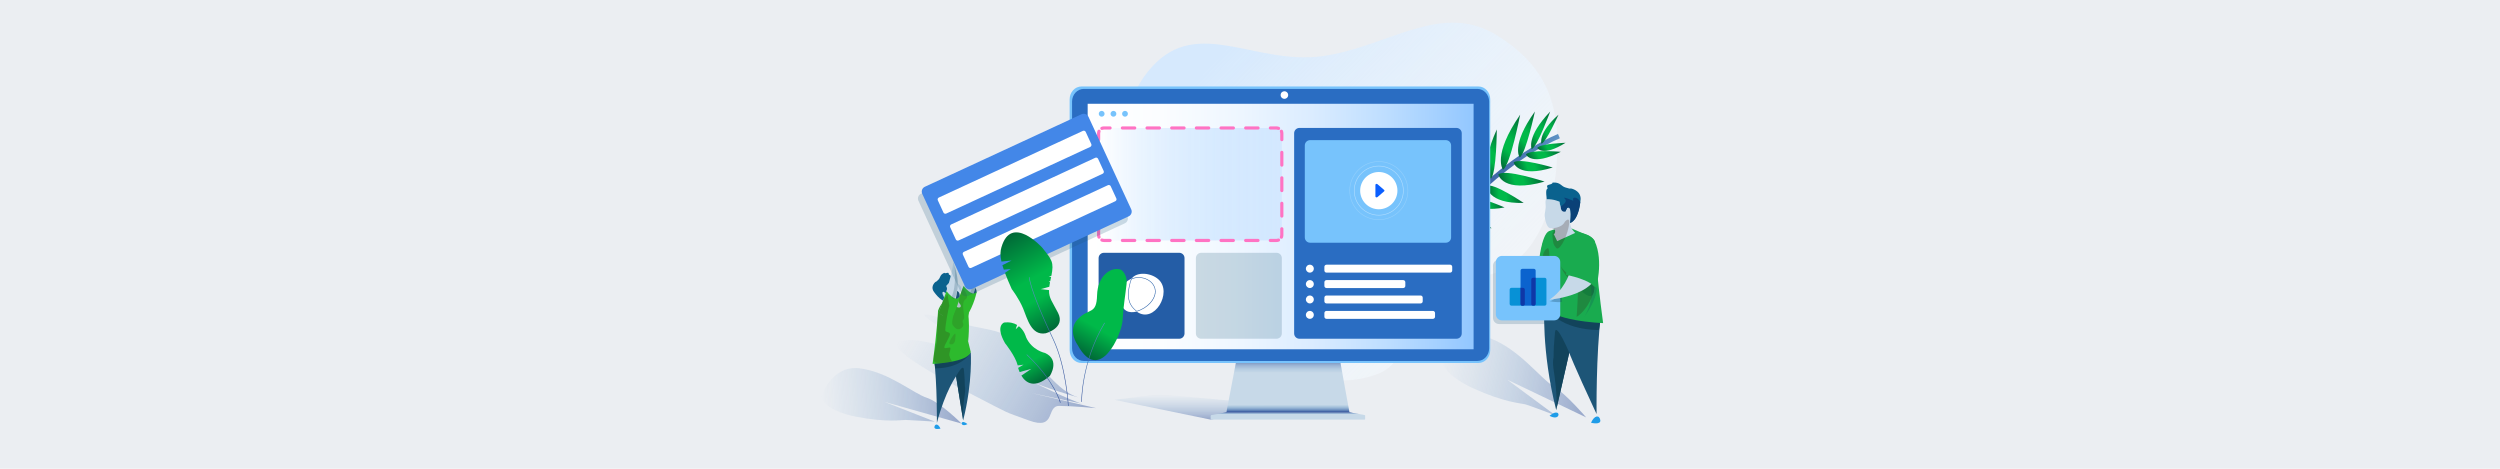 <svg fill="none" height="300" viewBox="0 0 1600 300" width="1600" xmlns="http://www.w3.org/2000/svg" xmlns:xlink="http://www.w3.org/1999/xlink"><linearGradient id="a"><stop offset="0" stop-color="#2b4a96"/><stop offset=".261" stop-color="#4068a9" stop-opacity=".739"/><stop offset=".53" stop-color="#507fb8" stop-opacity=".47"/><stop offset=".783" stop-color="#5a8dc1" stop-opacity=".217"/><stop offset="1" stop-color="#5d92c4" stop-opacity="0"/></linearGradient><linearGradient id="b" gradientUnits="userSpaceOnUse" x1="1018.4" x2="922.031" xlink:href="#a" y1="248.73" y2="231.58"/><linearGradient id="c" gradientUnits="userSpaceOnUse" x1="785.648" x2="959.02" y1="30.235" y2="196.543"><stop offset="0" stop-color="#d6e9fd"/><stop offset="1" stop-color="#f8fcff" stop-opacity=".5"/></linearGradient><linearGradient id="d" gradientUnits="userSpaceOnUse" x1="767.715" x2="767.715" xlink:href="#a" y1="268.574" y2="252.309"/><linearGradient id="e"><stop offset="0" stop-color="#2b4a96"/><stop offset=".983" stop-color="#5d92c4"/></linearGradient><linearGradient id="f" gradientUnits="userSpaceOnUse" x1="938.44" x2="969.49" xlink:href="#e" y1="115.012" y2="133.964"/><linearGradient id="g"><stop offset="0" stop-color="#006837"/><stop offset=".328" stop-color="#00b949"/><stop offset=".523" stop-color="#00b949"/><stop offset="1" stop-color="#006837"/></linearGradient><linearGradient id="h" gradientUnits="userSpaceOnUse" x1="931.019" x2="944.897" xlink:href="#g" y1="128.887" y2="106.203"/><linearGradient id="i" gradientUnits="userSpaceOnUse" x1="940.107" x2="955.91" xlink:href="#g" y1="119.117" y2="100.052"/><linearGradient id="j" gradientUnits="userSpaceOnUse" x1="948.563" x2="963.625" xlink:href="#g" y1="110.959" y2="86.34"/><linearGradient id="k" gradientUnits="userSpaceOnUse" x1="956.005" x2="978.94" xlink:href="#g" y1="102.839" y2="79.255"/><linearGradient id="l" gradientUnits="userSpaceOnUse" x1="967.687" x2="987.336" xlink:href="#g" y1="95.773" y2="76.416"/><linearGradient id="m" gradientUnits="userSpaceOnUse" x1="976.597" x2="995.857" xlink:href="#g" y1="90.136" y2="76.75"/><linearGradient id="n" gradientUnits="userSpaceOnUse" x1="983.884" x2="1000.13" xlink:href="#g" y1="87.305" y2="78.13"/><linearGradient id="o" gradientUnits="userSpaceOnUse" x1="933.234" x2="954.217" xlink:href="#g" y1="141.663" y2="140.185"/><linearGradient id="p" gradientUnits="userSpaceOnUse" x1="942.293" x2="961.845" xlink:href="#g" y1="132.008" y2="127.779"/><linearGradient id="q" gradientUnits="userSpaceOnUse" x1="951.908" x2="974.685" xlink:href="#g" y1="125.155" y2="123.55"/><linearGradient id="r" gradientUnits="userSpaceOnUse" x1="960.719" x2="986.635" xlink:href="#g" y1="117.716" y2="109.918"/><linearGradient id="s" gradientUnits="userSpaceOnUse" x1="970.339" x2="992.056" xlink:href="#g" y1="109.012" y2="101.968"/><linearGradient id="t" gradientUnits="userSpaceOnUse" x1="978.601" x2="996.778" xlink:href="#g" y1="102.692" y2="93.127"/><linearGradient id="u" gradientUnits="userSpaceOnUse" x1="985.748" x2="999.967" xlink:href="#g" y1="97.638" y2="88.374"/><linearGradient id="v" gradientUnits="userSpaceOnUse" x1="824.377" x2="824.377" xlink:href="#a" y1="232.205" y2="238.604"/><linearGradient id="w" gradientUnits="userSpaceOnUse" x1="824.266" x2="824.266" xlink:href="#a" y1="263.893" y2="259.016"/><linearGradient id="x" gradientUnits="userSpaceOnUse" x1="696.102" x2="943.079" y1="144.983" y2="144.983"><stop offset="0" stop-color="#fff"/><stop offset=".19" stop-color="#fbfdff"/><stop offset=".38" stop-color="#eff7ff"/><stop offset=".58" stop-color="#dbecff"/><stop offset=".77" stop-color="#bedeff"/><stop offset=".96" stop-color="#9acbff"/><stop offset=".99" stop-color="#94c8ff"/></linearGradient><linearGradient id="y" gradientUnits="userSpaceOnUse" x1="824.774" x2="824.774" xlink:href="#a" y1="263.893" y2="265.151"/><linearGradient id="z" gradientUnits="userSpaceOnUse" x1="695.454" x2="583.052" xlink:href="#a" y1="271.478" y2="204.579"/><linearGradient id="A" gradientUnits="userSpaceOnUse" x1="614.354" x2="525.492" xlink:href="#a" y1="251.406" y2="256.346"/><linearGradient id="B" gradientUnits="userSpaceOnUse" x1="703.1" x2="820.342" y1="117.88" y2="117.88"><stop offset="0" stop-color="#fff"/><stop offset=".99" stop-color="#94c8ff" stop-opacity=".2"/></linearGradient><linearGradient id="C" gradientUnits="userSpaceOnUse" x1="678.363" x2="644.867" xlink:href="#g" y1="208.62" y2="150.669"/><linearGradient id="D"><stop offset="0" stop-color="#006837"/><stop offset=".328" stop-color="#00b949"/></linearGradient><linearGradient id="E" gradientUnits="userSpaceOnUse" x1="668.267" x2="645.855" xlink:href="#D" y1="243.283" y2="204.511"/><linearGradient id="F" gradientUnits="userSpaceOnUse" x1="692.754" x2="722.495" xlink:href="#D" y1="226.947" y2="175.495"/><linearGradient id="G" gradientUnits="userSpaceOnUse" x1="683.885" x2="658.501" xlink:href="#e" y1="218.605" y2="218.605"/><linearGradient id="H" gradientUnits="userSpaceOnUse" x1="699.556" x2="699.556" xlink:href="#e" y1="257.248" y2="206.557"/><linearGradient id="I" gradientUnits="userSpaceOnUse" x1="678.777" x2="657.034" xlink:href="#e" y1="242.378" y2="242.378"/><path d="m0 0h1600v300h-1600z" fill="#ebeef2"/><path d="m995.545 265.853s-16.547-6.335-19.39-7.081c-2.808-.711-13.265-1.151-33.195-10.197-19.931-9.045-20.642-18.53-20.642-18.53s11.979-20.767 30.996-13.686c18.984 7.046 32.35 25.611 40.776 30.76 8.43 5.15 21.05 20.021 21.05 20.021l-50.524-24.154z" fill="url(#b)" opacity=".44"/><path d="m926.007 177.67c52.856 6.538 70.35-38.891 70.723-83.949.271-32.386-10.795-53.594-38.204-70.802-36.173-22.699-69.844 7.148-112.141 13.008-42.976 5.929-79.691-25.375-108.962 6.675-33.23 36.417-8.797 83.134 17.021 125.142 27.24 44.345 78.54 89.944 127.2 71.617 30.86-11.654 11.675-65.756 44.363-61.691z" fill="url(#c)"/><path d="m774.816 268.563-61.588-12.67 28.323-3.591 80.672 7.181z" fill="url(#d)" opacity=".44"/><path clip-rule="evenodd" d="m910.239 162.416-.17-.126-1.207-.896.031-.044.092-.121.359-.476c.316-.414.784-1.023 1.394-1.804 1.737-2.217 3.508-4.407 5.313-6.569 6.129-7.356 12.562-14.454 19.281-21.275 16.128-16.354 38.203-35.314 61.789-45.371l1.18 2.766c-23.044 9.826-44.79 28.454-60.826 44.715-6.661 6.761-13.038 13.796-19.114 21.088-1.784 2.139-3.536 4.306-5.255 6.499-.579.739-1.15 1.483-1.716 2.232l-.087.114-.025.036-.002.002z" fill="url(#f)" fill-rule="evenodd"/><path d="m936.158 132.037s-7.173-5.387 3.519-29.033c0 0-.168 26.154-3.519 29.033z" fill="url(#h)"/><path d="m944.719 122.925s-5.819-6.167 6.498-26.764c0 0-3.148 24.595-6.498 26.764z" fill="url(#i)"/><path d="m954.127 114.353s-7.817-5.827 3.823-31.505c0 0-.168 28.389-3.823 31.505z" fill="url(#j)"/><path d="m961.91 108.595s-7.073-9.045 10.997-35.199c0 .033-6.395 32.692-10.997 35.198z" fill="url(#k)"/><path d="m972.603 100.769s-5.786-7.757 9.745-29.405c0-.035-5.887 27.373-9.745 29.405z" fill="url(#l)"/><path d="m980.284 95.45s-3.756-7.792 11.843-24.053c-.033-.035-8.392 22.935-11.843 24.053z" fill="url(#m)"/><path d="m986.51 91.994s-2.47-6.708 10.93-18.598c0 0-8.121 18.022-10.93 18.598z" fill="url(#n)"/><path d="m932.841 136.069s.305 10.568 21.793 9.959c0-.033-18.206-12.33-21.793-9.959z" fill="url(#o)"/><path d="m941.267 127.228s1.49 9.451 21.658 5.521c-.035 0-18.577-8.199-21.658-5.523z" fill="url(#p)"/><path d="m951.487 119.063s.305 11.484 23.654 10.806c0 0-19.763-13.381-23.654-10.806z" fill="url(#q)"/><path d="m958.897 111.677s2.877 12.197 29.643 4.54c0 0-25.718-8.47-29.643-4.54z" fill="url(#r)"/><path d="m968.711 104.021s2.64 10.129 25.041 3.184c0 0-21.792-6.538-25.041-3.184z" fill="url(#s)"/><path d="m976.596 98.839s3.587 7.925 22.333-1.696c0 0-19.931-1.66-22.333 1.694z" fill="url(#t)"/><path d="m983.837 94.704s3.452 5.929 18.103-3.319c.04.033-16.344.474-18.103 3.319z" fill="url(#u)"/><path d="m790.957 232.213h66.933l5.751 31.675h-78.743z" fill="#c7d9e8"/><path d="m859.04 238.548-1.15-6.335h-66.933l-1.219 6.403z" fill="url(#v)" opacity=".44"/><path d="m785.745 259.315-.847 4.573h78.743l-.879-4.878z" fill="url(#w)"/><path d="m873.218 265.615-5.346-.948-.238-.033-3.958-.713h-78.778l-9.576 1.694c-.143.026-.272.102-.364.213-.093.112-.143.253-.142.398v1.897c0 .237.203.44.439.44h97.997c.116-.002.227-.049.309-.131s.128-.193.13-.309v-1.897c.01-.072.006-.144-.013-.214-.018-.069-.051-.134-.095-.191s-.099-.105-.162-.14-.132-.057-.203-.066z" fill="#c7d9e8"/><path d="m946.175 55.338h-254.028c-4.196 0-7.58 3.694-7.58 8.232v160.513c0 4.538 3.383 8.232 7.58 8.232h254.028c4.195 0 7.579-3.694 7.579-8.232v-160.513c0-4.54-3.384-8.232-7.579-8.232z" fill="#77c3fc"/><path d="m945.531 56.897h-251.896c-4.161 0-7.512 3.624-7.512 8.097v157.936c0 4.472 3.351 8.097 7.512 8.097h251.896c4.163 0 7.512-3.625 7.512-8.097v-157.936c0-4.472-3.384-8.097-7.512-8.097z" fill="#2a6dc2"/><path d="m822.02 63.267c.647-0 1.267-.258 1.724-.715.457-.458.713-1.078.713-1.725s-.258-1.267-.715-1.724c-.458-.457-1.078-.714-1.725-.713s-1.267.258-1.724.715c-.457.458-.713 1.078-.713 1.725.001.647.258 1.267.716 1.724.457.457 1.077.714 1.724.713z" fill="#fff"/><path d="m943.096 66.416h-246.989v157.124h246.989z" fill="url(#x)"/><path d="m778.841 264.972 6.057-1.084h78.743l7.039 1.254z" fill="url(#y)"/><path d="m701.52 261.212s-14.991-1.389-23.618-1.423c-8.63-.034-1.659 15.821-19.39 9.316-17.732-6.504-10.085-3.117-35.7-16.295-25.617-13.178-61.892-33.369-44.261-35.029 17.629-1.66 40.605 11.586 35.193 2.202-5.415-9.384-40.135-25.035-9.882-15.923 30.217 9.113 34.888 4.235 49.404 17.618 14.484 13.346 23.416 28.456 36.647 32.623 0 0-23.957-6.64-33.871-12.129 0 0 32.145 15.686 37.052 16.33l-32.824-6.911z" fill="url(#z)" opacity=".44"/><path d="m959.405 166.117h33.433c1.033.001 2.023.412 2.753 1.143.73.73 1.139 1.721 1.139 2.754v33.47c0 .512-.1 1.018-.295 1.491-.196.472-.482.902-.844 1.264-.361.362-.79.649-1.263.845-.472.196-.979.297-1.49.297h-33.433c-.511 0-1.018-.101-1.49-.297s-.902-.483-1.263-.845-.648-.792-.843-1.264c-.196-.473-.296-.979-.296-1.491v-33.47c.035-2.168 1.761-3.897 3.892-3.897z" fill="#1d5577" opacity=".2"/><path d="m984.682 169.607s1.693-19.784 6.803-21.749c1.962-.746 11.575-3.76 13.125-2.135l13.1 5.556z" fill="#19ab4f"/><path d="m1020.04 201.079c.85-19.852 4.23-45.395-5.68-48.107 0 0-13.5-4.946-8.36-15.549 0 0 6.94-11.111-7.173-14.432-5.549-1.32-10.219 2.372-9.677 7.318.439 4.303-.779 5.488-.508 8.13.441 4.338 1.929 7.827 3.925 7.657 3.181-.305 3.282 2.71 1.894 3.897-.879.778-3.585 1.761-4.296 3.421 0 0-2.808 20.868-5.448 21.581-2.605.711-10.829 1.049-16.988 4.673 0 0 10.896 1.83 16.988 3.998 6.09 2.169 8.662-1.287 8.662-1.287" fill="#c7d9e8"/><path d="m1011.62 127.363s-1.02 13.244-6.74 15.346c0 0 1.7-11.994-1.96-9.588l-1.08 2.237s-3.656-1.965-3.656-6.235c0 0-3.858-1.828-8.222-1.625 0 0-.982-5.894.135-6.47.947-.508-.44-1.627.169-2.305.508-.541 2.166-.609 3.113-1.254.338-.236-.371-.608.947-.643 4.468-.135 4.806 2.44 7.644 3.184l2.41.678 1.18-.033c-.03.033 6.06 1.082 6.06 6.708z" fill="#0a628e"/><path d="m1011.38 129.361s-.78 11.248-6.5 13.348c0 0 1.7-11.994-1.96-9.588l-1.08 2.237s-2.978 1.016-2.978-3.252c0 0 4.938-2.811 2.608-4.913-2.338-2.067 5.48 1.354 5.48 1.354s-.98-2.27 1.18-2.065c2.13.236 3.25 2.879 3.25 2.879z" fill="#0a4177"/><path d="m991.721 266.124s2.876-2.642 4.839-1.998c2.03.609.744 5.013-4.839 1.998zm26.529 4.437s6.6 1.662 5.92-1.795c-.67-3.456-3.85-2.946-5.92 1.795z" fill="#1f9ce8"/><path d="m988.439 194.981s-2.132 29.338 7.512 67.416l8.359-36.654s2.13 6.267 17.49 39.264c0 0-.44-37.875 2.85-64.097.03 0-33.571 1.626-36.211-5.929zm11.841-25.51s7.38 9.216 6.53 12.908l4.81-2.981s-6.57-11.417-11.34-9.927z" fill="#1d5577"/><path d="m990.13 197.862s8.359 13.178 33.2 13.381c0 0 1.18-7.148 1.05-9.519z" fill="#12435b"/><path d="m992.364 177.738c.304 1.219-.44 3.184-.44 3.184l-3.452 14.059c2.572 10.503 37.528 11.824 37.528 11.824-4.7-34.724-5.35-52.442-5.35-52.442-2.43-5.149-11.57-5.725-11.57-5.725l-12.487 5.689-2.132-4.405-4.296-.168-3.046 6.605-2.402 13.178c-.035.07 9.136 6.099 7.647 8.2z" fill="#19ab4f"/><path d="m998.522 169.879s2.948 5.454 9.508 7.724c0 0-3.62 5.419-9.508-7.724zm10.528-8.876c2.57 5.114 0 41.805 0 41.805s18.68-10.672 11.03-46.413z" fill="#351910" opacity=".23"/><path d="m1005.36 178.212s13.87 19.75 14.89 6.945c0 .035.95-5.997-14.89-6.945z" fill="#157d3c"/><path d="m1004.34 225.743s-8.559-20.327-9.168-12.943c-.608 7.386-.879 10.029-.879 15.889 0 0-.947 2.508.271 9.621 0 0 2.47 15.652 1.42 24.087z" fill="#12435b"/><path d="m990.13 159.071s-3.282 1.424-2.841 7.894c.439 6.504 3.011 8.538 3.925 16.871-.135-.033-.237-1.728 2.165-9.587 0 0-1.996-9.419-1.827-9.859.101-.373.169-6.843-1.422-5.319z" fill="#351910" opacity=".23"/><path d="m961.233 163.781h33.433c1.032.001 2.022.412 2.752 1.142.729.731 1.139 1.721 1.139 2.753v33.47c0 .512-.1 1.018-.296 1.491-.195.472-.481.902-.843 1.264-.361.361-.79.649-1.262.845-.473.196-.979.297-1.49.297h-33.433c-.511 0-1.018-.101-1.49-.297s-.902-.483-1.263-.845-.648-.791-.843-1.264c-.196-.473-.296-.979-.296-1.491v-33.47c.033-2.134 1.759-3.895 3.892-3.895z" fill="#77c3fc"/><path d="m991.789 192.779c1.354.204 5.753-3.625 7.749-5.589v6.064c-3.384.508-9.102-.678-7.749-.475z" fill="#12435b" opacity=".3"/><path d="m1008.13 154.531s.92 25.85-16.544 37.299c0 0 37.324-3.116 30.154-25.373-.04.033.54-22.63-13.61-11.926z" fill="#c7d9e8"/><path d="m1007.19 152.162-5.01 23.713s17.12 3.117 19.12 9.18c0 0 5.24-17.852-.68-30.659 0-.033-3.89-7.182-13.43-2.236z" fill="#19ab4f"/><path d="m993.346 146.063c-.746-.135 5.955.373 8.184-4.167 0 0 4-4.641 2.44 3.184-1.56 7.791-6.124 15.888-8.053 13.585-1.658-1.965-2.097-2.811-2.403-9.012-.033-.406.677-1.185.677-1.625-.033-.508.61-.848.576-1.389-.033-.271-.542-.441-1.421-.576z" fill="#351910" opacity=".23"/><path d="m1013.21 203.756s7.61-9.961 4.6-21.478c0 0 4.26 1.355 4.16 2.371-.37 3.083-.88 8.47-8.76 19.107z" fill="#12435b" opacity=".21"/><path d="m598.347 269.85s-16.074-1.049-18.747-1.084c-2.674-.034-12.115 1.762-31.842-2.1-19.728-3.862-22.368-12.162-22.368-12.162s6.329-21.072 24.805-18.767c18.476 2.303 34.311 16.024 42.94 18.835s22.3 16.532 22.3 16.532l-49.506-13.957z" fill="url(#A)" opacity=".44"/><path d="m619.631 218.357s2.099-18.802-2.402-24.595c-.847-1.084-5.382-1.66-6.43-.61l-8.527 3.591z" fill="#2dba2d"/><path d="m616.484 183.803s9.103-2.914 8.494 3.454c0 0-4.299 6.979-8.494-3.454z" fill="#1d5577"/><path d="m600.749 229.164c-.541-12.908 2.402-30.388 8.832-32.15 0 0-1.693-1.965-6.87-7.757 0 0-7.851-8.097 1.353-10.232 3.623-.846-.236-2.438 5.044.305 2.47 1.322 4.94 2.608 5.751 4.065 1.523 2.813-3.247 7.86-4.534 7.759-2.064-.205 6.194 3.963 7.072 4.743.576.508 2.335 1.151 2.81 2.235" fill="#c7d9e8"/><path d="m597.297 186.14s4.67 7.249 8.595 6.707c0 0-4.669-6.335-1.827-6.063l1.32.948s1.489-2.237.169-4.71c0 0 1.658-2.235 4.196-3.489 0 0-1.253-3.692-2.065-3.659-.711.035-.27-1.049-.811-1.252-.441-.17-1.421.305-2.165.236-.271-.033.033-.474-.746-.068-2.57 1.288-1.996 2.88-3.382 4.202l-1.186 1.117-.71.34c.033-.035-3.113 2.438-1.388 5.691z" fill="#0a628e"/><path d="m619.157 271.442s-1.861-1.727-3.148-1.286c-1.285.372-.473 3.251 3.148 1.286zm-17.258 2.881s-4.263 1.049-3.858-1.186c.474-2.203 2.538-1.898 3.858 1.186z" fill="#1f9ce8"/><path d="m611.746 196.608s8.9-20.835 9.373-28.221c0 0 7.852 8.741.711 22.156 0-.033-2.232 14.568-10.084 6.065z" fill="#c7d9e8"/><path d="m610.9 198.03 5.753-15.008s5.923 7.894 8.494 3.456c0 0-1.591 8.944-6.836 16.465 0 .033-1.861-.644-7.411-4.913z" fill="#2dba2d"/><path d="m614.217 186.343c.236.135-2.369 5.319-.17 7.792 2.2 2.473-.135 3.557-2.199 1.965-2.099-1.592-3.655-4.032-3.655-4.032s4.163-6.809 6.024-5.725z" fill="#c7d9e8"/><path d="m621.322 168.523s2.911 11.688-.338 18.701c0 0 2.369 4.031 3.757-5.454.27-2.034.406-5.556-3.419-13.247z" fill="#12435b" opacity=".21"/><path d="m621.288 225.2s1.389 19.073-4.871 43.837l-4.536-28.219s-6.936 9.519-12.282 29.913c0 0 .271-24.629-1.861-41.669 0-.033 21.858 1.051 23.551-3.862zm-7.681-16.6s-4.805 5.997-4.263 8.402l-3.112-1.932s4.262-7.452 7.375-6.47z" fill="#1d5577"/><path d="m620.205 227.064s-5.446 8.57-21.588 8.706c0 0-.778-4.641-.676-6.2z" fill="#12435b"/><path d="m618.752 213.986c-.203.814.27 2.067.27 2.067l2.233 9.147c-1.692 6.81-24.398 7.691-24.398 7.691 3.08-22.564 3.486-34.115 3.486-34.115 3.485-9.181 7.512-3.727 7.512-3.727l8.121 3.727 1.388-2.846.711-1.525 1.996 6.301-1.795 6.437c.035 0-.506 5.489.476 6.843z" fill="#2dba2d"/><path d="m605.724 186.343s9.102-2.913 8.493 3.455c0 0-4.299 6.945-8.493-3.455z" fill="#1d5577"/><path d="m611.881 240.818s4.636-8.843 5.042-4.032c.373 4.811.576 6.505.576 10.332 0 0 .642 1.627-.17 6.268 0 0-1.623 10.164-.914 15.686z" fill="#12435b"/><path d="m600.85 199.894s9.137-23.342 9.137-32.32c0 0 5.922 11.18.914 26.256 0 0-2.199 14.567-10.051 6.064z" fill="#c7d9e8"/><path d="m616.112 184.378s-8.392 20.631-6.396 23.646c1.997 3.049 4.297 3.524 6.057 1.457 1.794-2.033 0-2.575.339-4.032.338-1.457 1.117-.576.981-3.049-.135-2.473-2.029-9.045.913-10.908 2.91-1.795-1.894-7.114-1.894-7.114z" fill="#351910" opacity=".14"/><path d="m600.749 200.13 5.008-13.787s5.923 7.893 8.494 3.455c0 0-1.591 8.945-6.836 16.464-.033 0-1.117-1.862-6.666-6.132z" fill="#2dba2d"/><path d="m610.9 170.352s1.422 12.705-1.827 19.413c0 0 1.828 5.522 3.689-4.71.372-1.965.642-6.911-1.861-14.703z" fill="#12435b" opacity=".21"/><path d="m607.585 195.795c-.542 1.05-2.571 11.823-2.606 15.516 0 1.626 2.909.813 2.977 2.608.035 1.524-3.62 6.843-3.587 8.334.068 1.525 3.858-.745 3.925.609.035.983-.947 3.557-.777 4.37.642 2.948 1.894 4.065 1.894 4.065s-9.238 2.305-11.302.306c-1.826-1.762 1.117-9.487 1.488-13.754.542-6.133-.405-11.654 1.423-20.124l2.706-5.657 2.639-3.862 1.218 7.589z" fill="#351910" opacity=".23"/><path d="m610.833 213.749c-.44.373-4.705 5.997-2.707 6.572 1.996.576 3.146-1.389 3.214-2.981s.711-4.54-.507-3.591z" fill="#351910" opacity=".14"/><path d="m705.073 74.683c.244-0.0.487-.048.713-.142.225-.094.431-.231.604-.404.173-.173.31-.378.403-.605.094-.226.142-.468.142-.713s-.049-.487-.142-.713c-.094-.226-.231-.431-.404-.604s-.379-.31-.605-.404-.468-.142-.713-.141c-.494 0-.967.197-1.317.546-.349.349-.545.823-.545 1.317.001.494.197.968.546 1.317.35.349.824.545 1.318.545zm7.479 0c.249.007.497-.036.729-.127.232-.09.443-.227.622-.401.178-.174.32-.382.417-.611.096-.23.146-.476.146-.725 0-.249-.05-.495-.148-.725-.097-.229-.239-.437-.418-.61-.178-.173-.39-.309-.622-.4s-.48-.133-.729-.126c-.485.014-.945.217-1.282.565-.338.348-.527.814-.526 1.299 0 .485.189.951.528 1.298.338.347.798.549 1.283.563zm7.444 0c.494-0.0.968-.197 1.317-.547s.545-.824.545-1.317c-.001-.494-.198-.968-.547-1.317-.35-.349-.824-.545-1.318-.544-.244 0-.486.049-.712.142-.226.094-.431.231-.604.404-.349.35-.545.824-.545 1.317.001.494.197.968.547 1.317.349.349.823.545 1.317.544z" fill="#77c3fc"/><path d="m816.945 216.799h-48.186c-.898-.003-1.757-.362-2.391-.996-.634-.635-.991-1.495-.993-2.392v-48.242c.002-.897.359-1.757.993-2.392.634-.634 1.494-.992 2.391-.995h48.219c.897.003 1.756.361 2.39.995.634.635.992 1.495.994 2.392v48.276c-.017.895-.384 1.748-1.023 2.375-.639.628-1.499.979-2.394.979z" fill="#1d5577" opacity=".2"/><path d="m932.132 216.799h-100.501c-.897-.003-1.757-.362-2.391-.996-.634-.635-.991-1.495-.993-2.392v-128.16c.002-.897.36-1.757.994-2.391s1.493-.993 2.39-.996h100.501c.897.003 1.757.361 2.391.996.634.635.991 1.495.993 2.392v128.158c-.003.897-.36 1.757-.994 2.392-.634.634-1.493.993-2.39.996z" fill="#2a6dc2"/><path d="m925.325 155.337h-86.864c-.897-.003-1.756-.361-2.39-.995-.634-.635-.992-1.494-.994-2.391v-58.879c.002-.897.359-1.757.993-2.392s1.493-.993 2.391-.996h86.864c.897.003 1.757.361 2.391.996s.991 1.495.993 2.392v58.878c-.002.897-.359 1.757-.993 2.392s-1.494.993-2.391.996z" fill="#77c3fc"/><path d="m882.432 133.931c3.163 0 6.196-1.256 8.432-3.493 2.237-2.237 3.493-5.27 3.493-8.433s-1.256-6.196-3.493-8.433c-2.236-2.236-5.269-3.493-8.432-3.493s-6.197 1.257-8.433 3.493c-2.237 2.237-3.493 5.27-3.493 8.433s1.256 6.196 3.493 8.433c2.236 2.237 5.27 3.493 8.433 3.493z" fill="#fff"/><path d="m880.264 118.325c0-.583.816-.877 1.294-.463l4.265 3.68c.069.056.125.126.164.206.038.08.058.168.058.257s-.02.177-.058.257c-.039.08-.095.15-.164.206l-4.265 3.68c-.478.414-1.294.12-1.294-.463z" fill="#0b5fff"/><path clip-rule="evenodd" d="m901.223 122.005c0 10.379-8.412 18.792-18.791 18.792s-18.792-8.413-18.792-18.792 8.413-18.792 18.792-18.792 18.791 8.413 18.791 18.792zm-.361 0c0 10.178-8.251 18.431-18.43 18.431-10.18 0-18.431-8.253-18.431-18.431s8.251-18.431 18.431-18.431c10.179 0 18.43 8.253 18.43 18.431z" fill="#fff" fill-rule="evenodd" opacity=".2"/><path clip-rule="evenodd" d="m898.332 122.005c0 8.781-7.12 15.901-15.9 15.901-8.781 0-15.901-7.122-15.901-15.901s7.12-15.901 15.901-15.901c8.78 0 15.9 7.12 15.9 15.901zm-.361 0c0 8.583-6.957 15.54-15.539 15.54-8.583 0-15.54-6.957-15.54-15.54s6.957-15.54 15.54-15.54c8.582 0 15.539 6.957 15.539 15.54z" fill="#fff" fill-rule="evenodd" opacity=".43"/><path d="m754.681 216.799h-48.186c-.897-.003-1.756-.362-2.39-.996-.634-.635-.992-1.495-.994-2.392v-48.242c.002-.897.359-1.756.993-2.391s1.493-.993 2.39-.996h48.22c.897.003 1.757.361 2.391.995.634.635.991 1.495.993 2.392v48.276c-.016.895-.384 1.748-1.023 2.375-.639.628-1.498.979-2.394.979z" fill="#245da6"/><path d="m816.945 153.888h-110.45c-.897-.003-1.756-.361-2.39-.996s-.992-1.494-.994-2.391v-65.215c.002-.897.359-1.756.993-2.391s1.493-.993 2.39-.996h110.484c.897.003 1.756.361 2.39.996s.992 1.494.994 2.391v65.215c-.01.9-.374 1.76-1.014 2.394-.639.634-1.503.991-2.403.993z" fill="url(#B)"/><path clip-rule="evenodd" d="m706.495 82.915c-.32 0-.625.065-.902.18-.123.051-.255.078-.389.078-.133 0-.265-.026-.389-.077-.123-.051-.235-.125-.33-.22-.095-.094-.17-.206-.221-.329s-.078-.255-.078-.389c0-.134.026-.266.076-.389.051-.123.126-.236.22-.33.094-.095.206-.17.329-.221.534-.223 1.106-.337 1.684-.337h3.946c.27 0 .528.107.719.298.19.191.297.449.297.719 0 .27-.107.528-.297.719-.191.191-.449.298-.719.298zm10.822-1.016c0-.562.454-1.016 1.015-1.016h7.893c.269 0 .528.107.718.298.191.191.298.449.298.719 0 .27-.107.528-.298.719-.19.191-.449.298-.718.298h-7.893c-.269-0-.527-.108-.717-.298-.191-.191-.298-.449-.298-.718zm15.784 0c0-.562.454-1.016 1.015-1.016h7.891c.269 0 .528.107.718.298.191.191.298.449.298.719 0 .27-.107.528-.298.719-.19.191-.449.298-.718.298h-7.891c-.134 0-.266-.026-.389-.077s-.235-.126-.329-.22c-.095-.094-.169-.206-.22-.33-.051-.123-.077-.255-.077-.389zm15.783 0c0-.562.454-1.016 1.015-1.016h7.891c.27 0 .528.107.719.298.19.191.297.449.297.719 0 .27-.107.528-.297.719-.191.191-.449.298-.719.298h-7.891c-.133 0-.265-.026-.388-.077-.124-.051-.236-.126-.33-.22s-.169-.206-.22-.33c-.051-.123-.077-.255-.077-.389zm15.782 0c0-.562.456-1.016 1.017-1.016h7.891c.269 0 .528.107.718.298.191.191.298.449.298.719 0 .27-.107.528-.298.719-.19.191-.449.298-.718.298h-7.891c-.27 0-.528-.107-.719-.298-.19-.191-.298-.449-.298-.719zm15.784 0c0-.562.455-1.016 1.016-1.016h7.891c.27 0 .528.107.719.298.19.191.297.449.297.719 0 .27-.107.528-.297.719-.191.191-.449.298-.719.298h-7.891c-.269 0-.528-.107-.718-.298-.191-.191-.298-.449-.298-.719zm15.783 0c0-.562.456-1.016 1.017-1.016h7.891c.269 0 .528.107.718.298.191.191.298.449.298.719 0 .27-.107.528-.298.719-.19.191-.449.298-.718.298h-7.891c-.27 0-.528-.107-.719-.298-.19-.191-.298-.449-.298-.719zm15.784 0c0-.562.455-1.016 1.015-1.016h3.946c.595 0 1.165.12 1.685.337.123.051.235.126.329.221.095.095.169.207.22.33s.077.256.077.389c-.001.133-.027.266-.079.389-.051.123-.126.235-.221.329-.094.094-.206.169-.33.22-.123.051-.255.077-.389.077-.133-0-.265-.027-.389-.078-.286-.119-.593-.181-.903-.18h-3.946c-.27-0-.528-.108-.718-.298-.19-.191-.297-.449-.297-.718zm-108.255 1.155c.516.215.761.812.544 1.329-.116.278-.18.583-.18.903v4.075c.007.138-.013.276-.061.406-.048.13-.121.248-.216.348-.095.1-.21.18-.336.235-.127.055-.264.083-.402.083s-.275-.028-.402-.083-.241-.135-.336-.235c-.095-.1-.168-.219-.216-.348-.048-.13-.068-.268-.061-.406v-4.074c0-.597.12-1.167.337-1.688.051-.123.126-.235.221-.329.094-.094.206-.168.33-.219.123-.051.255-.077.388-.076.134 0.0.265.027.388.078zm115.95 0c.123-.051.255-.078.389-.078.133-0.0.265.025.388.076.124.051.236.125.33.219.095.094.17.206.221.329.223.534.338 1.108.337 1.687v4.075c0 .269-.107.527-.298.718-.19.19-.448.297-.717.297s-.527-.107-.718-.297c-.19-.19-.297-.449-.297-.718v-4.074c0-.322-.064-.627-.18-.905-.104-.249-.105-.528-.002-.777.102-.249.299-.448.547-.551zm-116.601 13.444c.561 0 1.015.456 1.015 1.016v8.151c.007.138-.013.276-.061.406-.048.129-.121.248-.216.348-.095.101-.21.18-.336.235-.127.055-.264.083-.402.083s-.275-.028-.402-.083-.241-.134-.336-.235c-.095-.1-.168-.219-.216-.348-.048-.13-.068-.268-.061-.406v-8.149c0-.561.454-1.016 1.015-1.016zm117.251 0c.561 0 1.015.456 1.015 1.016v8.151c0 .269-.107.528-.298.718-.19.19-.448.297-.717.297s-.527-.107-.718-.297c-.19-.19-.297-.449-.297-.718v-8.149c0-.561.454-1.016 1.015-1.016zm-117.251 16.304c.561 0 1.015.454 1.015 1.016v8.151c.007.138-.013.276-.061.405-.048.13-.121.249-.216.349s-.21.18-.336.235c-.127.054-.264.082-.402.082s-.275-.028-.402-.082c-.127-.055-.241-.135-.336-.235s-.168-.219-.216-.349c-.048-.129-.068-.267-.061-.405v-8.151c0-.562.454-1.016 1.015-1.016zm117.251 0c.561 0 1.015.454 1.015 1.016v8.151c0 .269-.107.527-.298.717-.19.191-.448.298-.717.298s-.527-.107-.718-.298c-.19-.19-.297-.448-.297-.717v-8.151c0-.562.454-1.016 1.015-1.016zm-117.251 16.303c.561 0 1.015.454 1.015 1.017v8.151c.007.137-.013.275-.061.405s-.121.248-.216.349c-.095.1-.21.18-.336.234-.127.055-.264.083-.402.083s-.275-.028-.402-.083c-.127-.054-.241-.134-.336-.234-.095-.101-.168-.219-.216-.349s-.068-.268-.061-.405v-8.15c0-.562.454-1.016 1.015-1.016zm117.251 0c.561 0 1.015.454 1.015 1.017v8.151c0 .269-.107.527-.298.717-.19.19-.448.297-.717.297s-.527-.107-.718-.297c-.19-.19-.297-.448-.297-.717v-8.15c0-.562.454-1.016 1.015-1.016zm-117.251 16.304c.561 0 1.015.454 1.015 1.016v4.074c0 .322.064.627.18.905.088.245.078.515-.027.753-.106.238-.298.427-.538.527-.241.1-.51.104-.754.012-.243-.093-.441-.275-.554-.51-.222-.534-.337-1.107-.337-1.685v-4.076c0-.562.454-1.016 1.015-1.016zm117.251 0c.561 0 1.015.454 1.015 1.016v4.094c-.01.576-.13 1.145-.355 1.676-.052.123-.128.234-.223.327-.095.094-.207.168-.331.218-.123.05-.256.075-.389.074s-.265-.029-.388-.081c-.122-.052-.234-.128-.327-.223s-.167-.207-.217-.331c-.05-.123-.075-.255-.074-.389.001-.133.028-.265.08-.387.119-.281.187-.588.194-.913v-4.065c0-.562.454-1.016 1.015-1.016zm-116.098 7.829c.051-.123.126-.235.221-.329.094-.094.206-.169.329-.219.124-.051.256-.077.389-.077s.265.027.388.078c.279.117.584.18.902.18h3.947c.269 0 .528.108.718.298.191.191.298.449.298.719 0 .269-.107.528-.298.718-.19.191-.449.298-.718.298h-3.945c-.595 0-1.165-.12-1.684-.337-.249-.103-.446-.302-.549-.551-.102-.249-.102-.529.002-.778zm114.919.008c.103.249.102.529-.002.778-.103.249-.302.446-.551.549-.52.214-1.088.331-1.685.331h-3.945c-.269 0-.528-.107-.718-.298-.191-.19-.298-.449-.298-.718 0-.27.107-.528.298-.719.19-.19.449-.298.718-.298h3.945c.328 0 .636-.063.912-.178.124-.051.256-.077.389-.077.134 0 .266.027.389.078s.235.127.329.221c.094.095.169.207.219.331zm-101.87.642c0-.561.455-1.017 1.016-1.017h7.89c.269 0 .528.108.718.298.191.191.298.449.298.719 0 .269-.107.528-.298.718-.19.191-.449.298-.718.298h-7.89c-.269 0-.528-.107-.718-.298-.191-.19-.298-.449-.298-.718zm15.779 0c0-.561.454-1.017 1.015-1.017h7.889c.27 0 .528.108.719.298.19.191.297.449.297.719 0 .269-.107.528-.297.718-.191.191-.449.298-.719.298h-7.889c-.134 0-.266-.026-.389-.077-.123-.052-.235-.126-.329-.221-.095-.094-.169-.206-.22-.329-.051-.124-.077-.256-.077-.389zm15.779 0c0-.561.454-1.017 1.015-1.017h7.889c.27 0 .528.108.719.298.19.191.297.449.297.719 0 .269-.107.528-.297.718-.191.191-.449.298-.719.298h-7.889c-.134 0-.266-.026-.389-.077-.123-.052-.235-.126-.329-.221-.095-.094-.169-.206-.22-.329-.051-.124-.077-.256-.077-.389zm15.777 0c0-.561.456-1.017 1.017-1.017h7.889c.27 0 .528.108.719.298.19.191.297.449.297.719 0 .269-.107.528-.297.718-.191.191-.449.298-.719.298h-7.889c-.134 0-.266-.026-.389-.077-.124-.051-.236-.126-.33-.221-.094-.094-.169-.206-.22-.329-.051-.124-.078-.256-.078-.389zm15.779 0c0-.561.454-1.017 1.015-1.017h7.89c.269 0 .528.108.718.298.191.191.298.449.298.719 0 .269-.107.528-.298.718-.19.191-.449.298-.718.298h-7.89c-.133 0-.265-.026-.389-.077-.123-.052-.235-.126-.329-.221-.094-.094-.169-.206-.22-.329-.051-.124-.077-.256-.077-.389zm15.779 0c0-.561.454-1.017 1.015-1.017h7.89c.269 0 .528.108.718.298.191.191.298.449.298.719 0 .269-.107.528-.298.718-.19.191-.449.298-.718.298h-7.89c-.133 0-.265-.026-.389-.077-.123-.052-.235-.126-.329-.221-.094-.094-.169-.206-.22-.329-.051-.124-.077-.256-.077-.389z" fill="#ff73c3" fill-rule="evenodd"/><path d="m719.894 142.912-100.263 46.412c-.817.374-1.749.409-2.592.098-.844-.311-1.53-.943-1.909-1.757l-27.341-59.185c-.373-.818-.408-1.75-.098-2.594.311-.844.942-1.531 1.756-1.912l100.263-46.412c.818-.374 1.75-.408 2.593-.097.844.311 1.529.943 1.908 1.758l27.341 59.183c.376.818.413 1.751.102 2.596-.311.844-.943 1.531-1.76 1.91z" fill="#1d5577" opacity=".2"/><path d="m722.331 138.474-100.265 46.412c-.817.373-1.748.408-2.591.097s-1.529-.942-1.908-1.756l-27.343-59.185c-.373-.818-.408-1.75-.098-2.594.311-.844.942-1.531 1.756-1.911l100.265-46.413c.818-.373 1.75-.408 2.593-.097s1.529.943 1.908 1.758l27.341 59.184c.373.817.409 1.75.098 2.593-.31.844-.942 1.531-1.756 1.912z" fill="#4387e8"/><g fill="#fff"><path d="m697.732 94.028-92.145 42.65c-.162.076-.337.119-.516.126s-.357-.022-.524-.085c-.168-.063-.32-.159-.45-.283-.129-.123-.233-.271-.304-.435l-3.587-7.792c-.076-.162-.118-.337-.126-.516-.007-.179.022-.357.085-.524.064-.167.159-.32.283-.45.123-.13.271-.233.435-.305l92.178-42.654c.162-.076.337-.119.516-.126s.357.022.524.085.32.159.45.282c.129.123.232.271.304.435l3.587 7.793c.27.676 0 1.491-.712 1.795zm7.951 17.174-92.177 42.686c-.161.076-.337.119-.516.126-.178.007-.356-.022-.524-.085-.167-.063-.32-.159-.449-.282-.13-.124-.233-.272-.304-.436l-3.587-7.792c-.076-.162-.119-.337-.126-.516-.008-.179.021-.357.084-.525.063-.167.159-.321.283-.45.123-.13.271-.234.435-.305l92.177-42.65c.162-.076.337-.119.516-.126s.357.022.524.085.32.159.45.282c.129.124.233.272.304.436l3.587 7.793c.305.644 0 1.457-.677 1.761zm8.12 17.583-92.176 42.651c-.161.076-.337.119-.516.126-.178.007-.356-.021-.524-.085-.167-.063-.32-.159-.449-.282-.13-.123-.233-.271-.304-.435l-3.587-7.792c-.076-.162-.119-.338-.126-.517-.008-.178.021-.357.084-.524.063-.168.159-.321.283-.451.123-.13.271-.233.435-.305l92.144-42.651c.162-.076.337-.119.516-.126s.357.022.524.085.32.159.45.282c.129.124.232.272.304.436l3.587 7.793c.338.677.033 1.457-.644 1.795z"/><path clip-rule="evenodd" d="m724.227 178.347c3.247-4.573 12.317-3.93 17.189.475 9.205 8.3-2.741 28.762-13.942 20.597-.271-.203-.541-.406-.845-.643-3.519-3.049-6.395-7.386-3.384-18.43.236-.778.574-1.422.982-1.999z" fill-rule="evenodd"/><path clip-rule="evenodd" d="m724.227 178.348c9.406-3.862 21.182 5.42 12.011 15.685-2.131 2.372-5.481 4.505-8.762 5.353-2.37.644-4.772.609-6.633-.475-4.501-2.506-5.584-11.416-2.132-16.159 1.591-2.135 3.485-3.592 5.516-4.404z" fill-rule="evenodd"/><path d="m727.509 199.218c-.256-.182-.504-.374-.744-.576-3.485-3.016-6.293-7.318-3.317-18.261.203-.779.576-1.389.914-1.897 1.409-.567 2.915-.854 4.434-.847 4.398 0 8.391 2.338 9.947 5.794 1.455 3.252.543 6.979-2.605 10.501-2.2 2.405-5.481 4.438-8.629 5.286z"/></g><path d="m728.794 177.771c4.333 0 8.258 2.305 9.781 5.692 1.42 3.185.506 6.877-2.573 10.332-2.131 2.372-5.347 4.37-8.459 5.218-.237-.17-.44-.34-.678-.508-3.452-2.981-6.225-7.251-3.282-18.091.203-.711.542-1.321.847-1.795 1.388-.554 2.869-.842 4.364-.848zm0-.338c-1.521 0-3.079.27-4.567.881-.406.61-.744 1.219-.947 1.999-3.013 11.044-.17 15.379 3.382 18.428.271.238.543.441.847.645 3.283-.881 6.632-2.981 8.764-5.353 7.682-8.673.576-16.6-7.479-16.6z" fill="#245da6"/><path d="m640.918 158.258c6.295-21.546 25.988.102 25.988.102 6.397 8.029 7.717 9.316 5.991 18.124l-1.693.779h1.523c-.102.508-.237 1.051-.338 1.594-.068.371-.17.744-.238 1.116l-.947.271.812.408c-.194.953-.352 1.913-.474 2.878l-5.448 1.492s3.249.373 5.28.643c-.135 5.116 2.03 7.284 5.752 14.533 5.042 9.758-7.953 13.11-7.953 13.11-9.17 1.594-11.673-9.349-14.346-15.819-2.742-6.573-7.309-12.467-7.309-12.467-1.861-4.133-3.284-7.521-4.333-10.4l3.655-2.473-4.399.44c-.315-.945-.619-1.894-.913-2.846l5.887-3.015-6.497.678c-.947-4.202-.71-6.708 0-9.148z" fill="url(#C)"/><path d="m642.608 206.432c3.587-.44 6.293.305 8.324 1.525l-.88 2.778 2.03-1.965c3.587 2.778 4.568 6.978 4.568 6.978 3.688 8.503 12.217 10.163 12.217 10.163 9.744 4.507 3.078 14.602 3.078 14.602-10.084 8.842-15.634 4.268-18.273-.136l6.396-4.302-7.513 2.032c-.676-1.524-.947-2.675-.947-2.675l3.452-2.033-3.722.474c-1.456-5.997-8.088-14.195-8.088-14.195-6.463-11.248-.642-13.246-.642-13.246z" fill="url(#E)"/><path d="m689.779 220.932s-7.04-9.452.101-16.77c7.141-7.317 11.911-2.507 12.249-15.245.339-12.738 9.273-18.565 15.33-16.295 0 0 4.194 2.778 3.552 9.046-.643 6.3-2.165 14.973-2.538 23.07-.473 9.519-14.889 41.534-28.695 16.194z" fill="url(#F)"/><path d="m683.721 259.823c-.101 0-.168-.068-.168-.17 0-.237-1.422-24.967-9.611-42.313-9.035-19.14-14.246-32.521-15.43-39.772 0-.101.033-.168.135-.203.101 0 .17.035.203.136 1.218 7.182 6.395 20.529 15.43 39.669 8.189 17.414 9.611 42.213 9.611 42.45 0 .101-.068.203-.17.203z" fill="url(#G)"/><path d="m692.215 257.248c-.102 0-.17-.068-.17-.17 0-.068-.033-6.47 1.759-15.854 1.659-8.638 5.246-21.681 12.962-34.589.033-.067.168-.101.236-.067.067.034.102.169.067.237-7.682 12.873-11.267 25.848-12.925 34.487-1.794 9.35-1.759 15.718-1.759 15.786 0 .102-.103.17-.17.17z" fill="url(#H)"/><path d="m678.611 257.824c-.068 0-.27-.305-.304-.406 0-.035-.846-3.321-3.959-8.843-2.876-5.081-8.189-12.907-17.259-21.41-.015-.016-.028-.034-.037-.055-.008-.02-.013-.042-.013-.064s.005-.044.013-.065c.009-.02.022-.038.037-.054.016-.016.034-.029.055-.037.02-.009.042-.014.064-.014s.044.005.065.014c.02.008.039.021.054.037 9.103 8.505 14.448 16.397 17.326 21.48 3.112 5.555 4.128 9.111 4.128 9.146.033.102-.035.17-.135.203 0 .068-.035.068-.035.068z" fill="url(#I)"/><path d="m974.735 184.209c.642 0 1.15.542 1.15 1.151v9.113c0 .644-.541 1.152-1.15 1.152h-7.412c-.304-.003-.595-.126-.81-.341s-.337-.506-.34-.811v-9.113c0-.643.541-1.151 1.15-1.151zm13.839-6.438c.644 0 1.15.508 1.15 1.119v15.618c0 .609-.541 1.117-1.15 1.117h-7.376c-.149.002-.297-.025-.436-.08-.138-.055-.264-.137-.371-.24-.107-.104-.192-.228-.251-.365-.059-.136-.09-.283-.092-.432v-15.618c0-.611.541-1.119 1.15-1.119z" fill="#0791d6"/><path d="m981.671 172.047c.644 0 1.15.508 1.15 1.118v21.343c0 .609-.541 1.117-1.15 1.117h-7.377c-.149.002-.296-.025-.435-.08-.138-.055-.264-.137-.371-.24-.107-.104-.192-.228-.251-.365-.059-.136-.091-.283-.093-.432v-21.343c0-.61.541-1.118 1.15-1.118z" fill="#0b63ce"/><path d="m973.144 184.208h1.556s1.185-.067 1.185 1.322v9.181s0 .948-1.388.948c0 0-1.184.169-1.387-1.016v-10.4h.034zm8.054-6.437s-1.185-.067-1.185 1.254v15.651s0 .916 1.388.916c0 0 1.184.168 1.387-.983v-16.838z" fill="#0f37a7"/><path d="m928.071 174.486h-79.116c-.359-.001-.702-.145-.956-.399-.253-.254-.396-.598-.397-.957v-2.37c0-.746.609-1.356 1.353-1.356h79.116c.744 0 1.353.61 1.353 1.356v2.37c-.001.359-.143.703-.397.957-.253.254-.597.398-.956.399zm-30.015 9.858h-49.101c-.358-.001-.702-.145-.956-.398-.253-.254-.396-.598-.397-.957v-2.372c0-.744.609-1.355 1.353-1.355h49.101c.744 0 1.353.611 1.353 1.355v2.372c-.001.359-.144.703-.397.957-.254.253-.598.397-.956.398zm11.133 9.859h-60.234c-.359-.002-.702-.145-.956-.4-.253-.254-.396-.598-.397-.956v-2.371c0-.746.609-1.355 1.353-1.355h60.234c.745 0 1.353.609 1.353 1.355v2.371c0 .358-.143.702-.397.956-.253.255-.597.398-.956.4zm7.884 9.857h-68.118c-.358-.001-.702-.144-.956-.398-.253-.254-.396-.598-.397-.957v-2.37c0-.746.609-1.356 1.353-1.356h68.118c.744 0 1.354.61 1.354 1.356v2.37c-.001.359-.144.703-.398.957-.253.254-.597.397-.956.398zm-78.776-29.574c.674 0 1.32-.267 1.797-.744.476-.477.744-1.123.744-1.797s-.268-1.32-.744-1.797c-.477-.477-1.123-.744-1.797-.744-1.403 0-2.538 1.138-2.538 2.54 0 1.404 1.135 2.542 2.538 2.542zm0 9.858c.673 0 1.32-.268 1.796-.744.477-.477.744-1.123.744-1.797s-.267-1.32-.744-1.796c-.476-.477-1.123-.745-1.796-.745-1.403 0-2.538 1.138-2.538 2.541s1.135 2.541 2.538 2.541zm0 9.859c.673 0 1.32-.268 1.796-.745.477-.476.744-1.122.744-1.796s-.267-1.32-.744-1.797c-.476-.476-1.123-.744-1.796-.744-1.403 0-2.538 1.137-2.538 2.541 0 1.403 1.135 2.541 2.538 2.541zm0 9.857c.673 0 1.32-.268 1.796-.744.477-.477.744-1.123.744-1.797s-.267-1.32-.744-1.796c-.476-.477-1.123-.744-1.796-.744-1.403 0-2.538 1.138-2.538 2.54 0 1.404 1.135 2.541 2.538 2.541z" fill="#fff"/></svg>